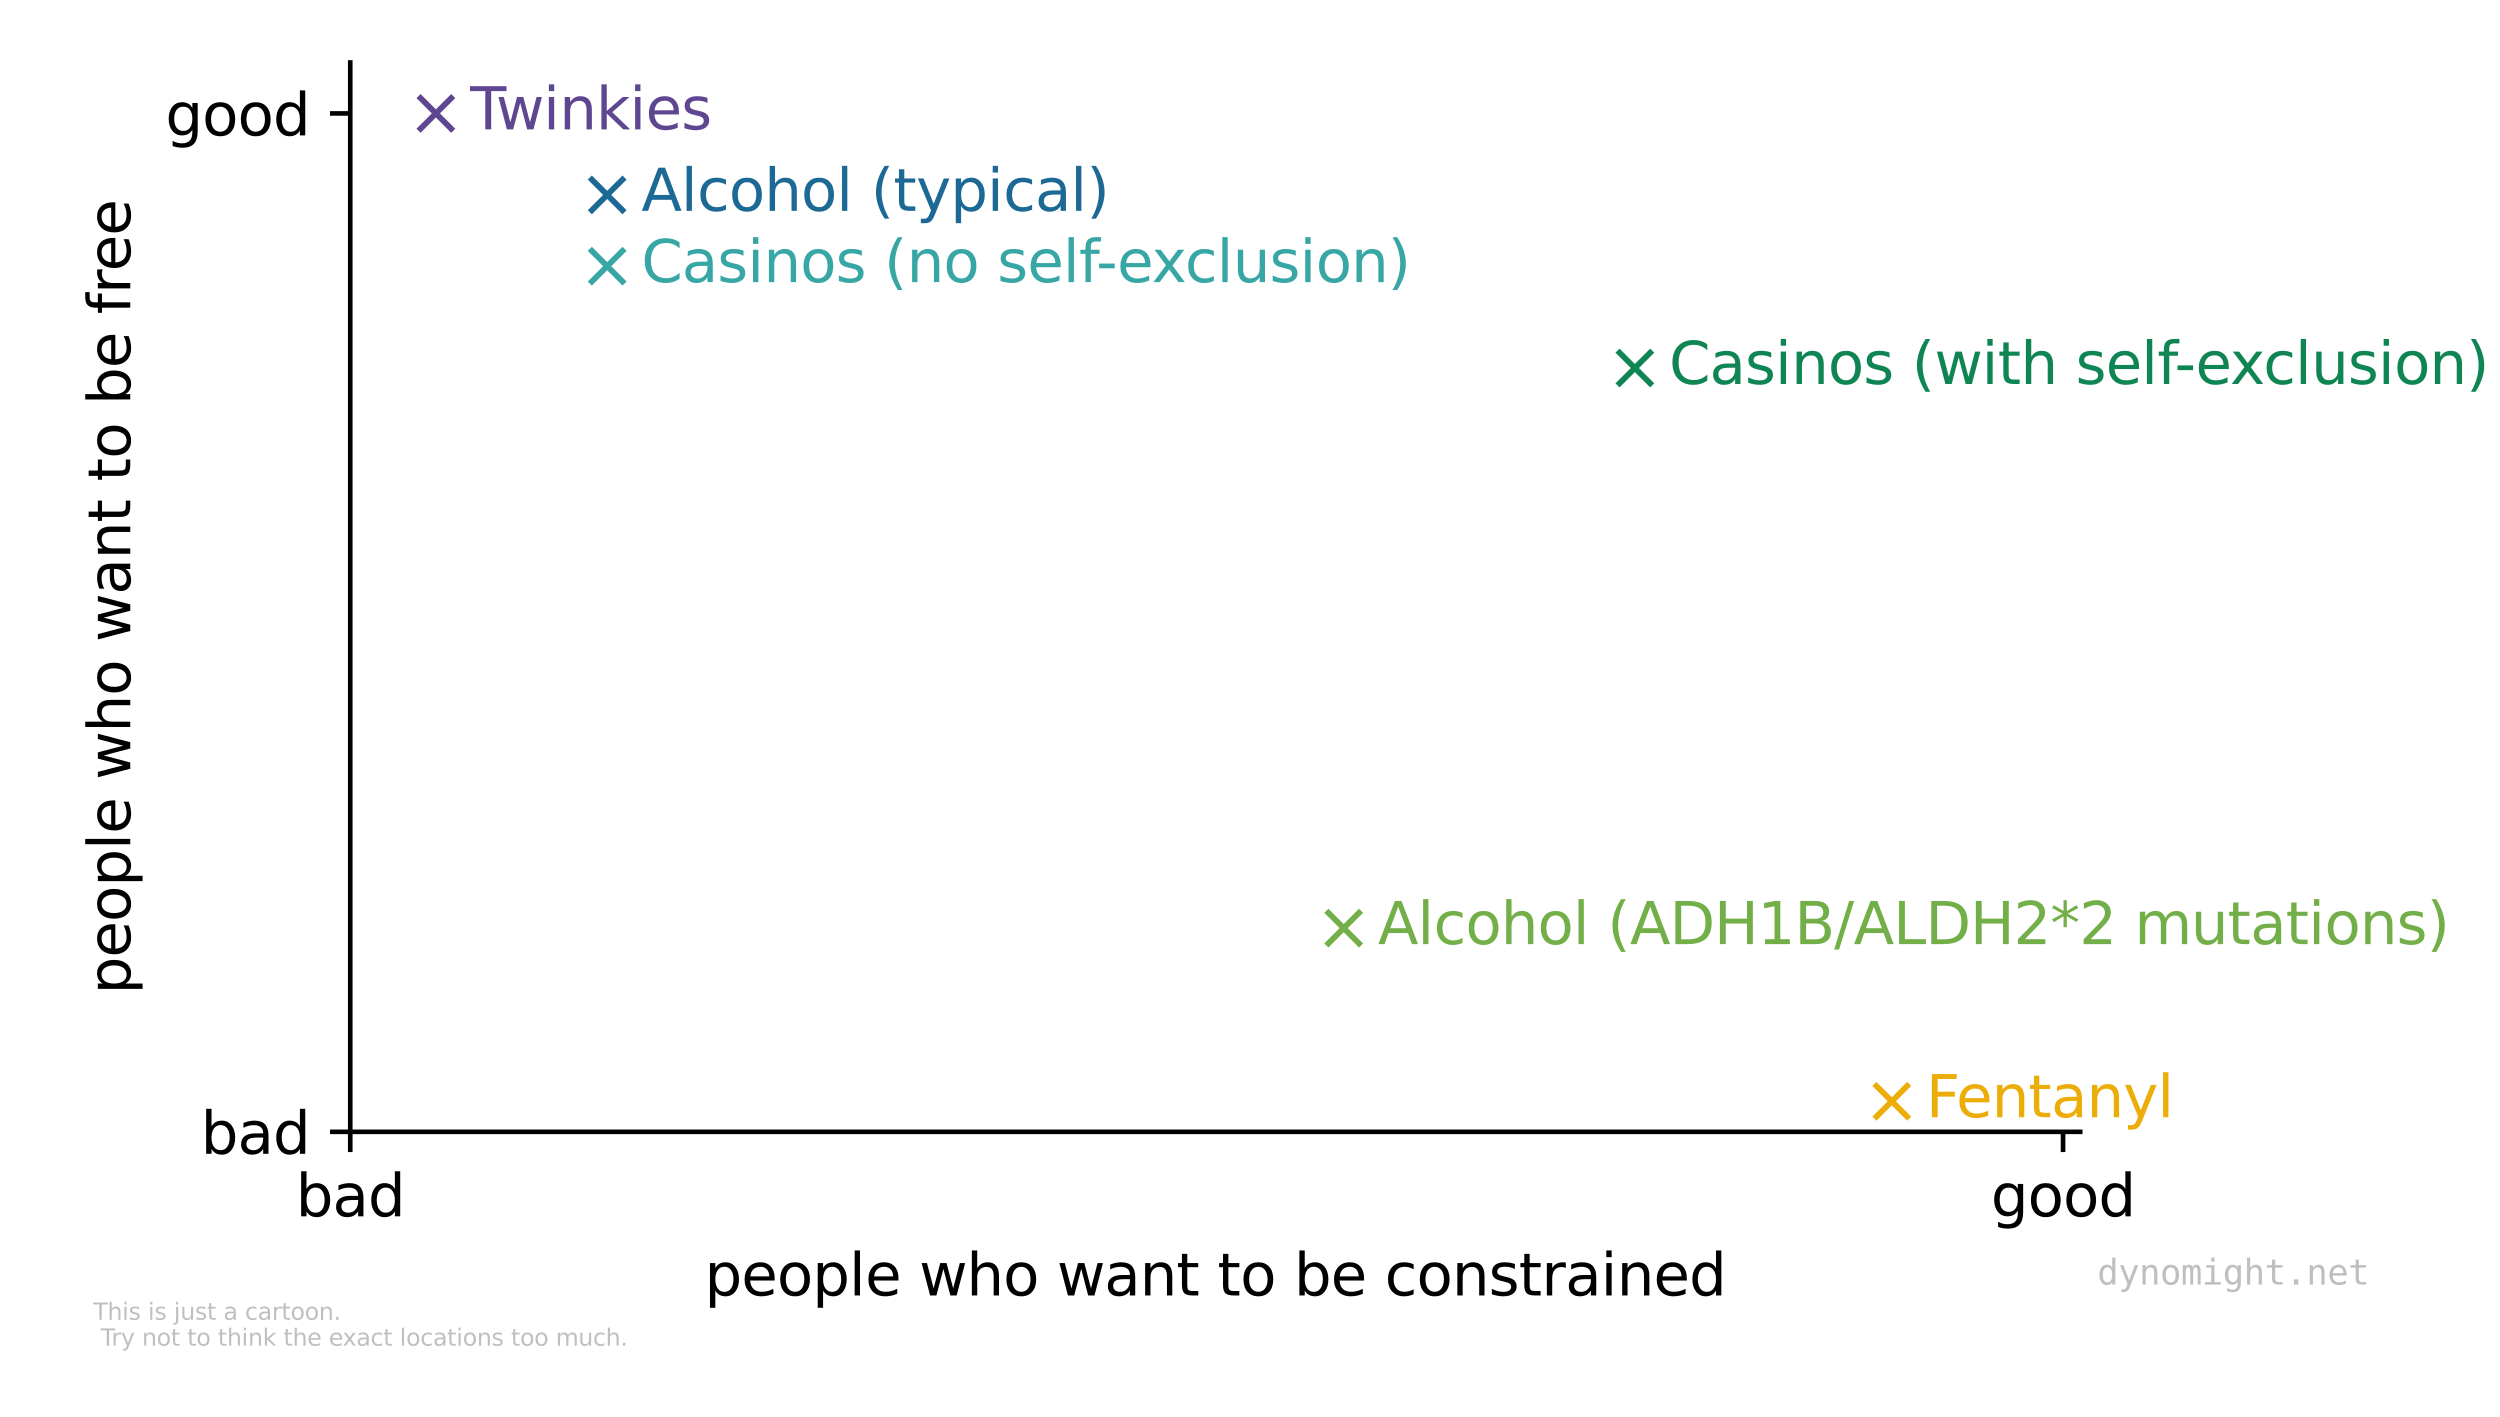 <?xml version="1.0" encoding="utf-8" standalone="no"?>
<!DOCTYPE svg PUBLIC "-//W3C//DTD SVG 1.1//EN"
  "http://www.w3.org/Graphics/SVG/1.1/DTD/svg11.dtd">
<svg height="244.8pt" version="1.1" viewBox="0 0 432 244.8" width="432pt" xmlns="http://www.w3.org/2000/svg" xmlns:xlink="http://www.w3.org/1999/xlink">
 <defs>
  <style type="text/css">*{stroke-linecap:butt;stroke-linejoin:round;}</style>
 </defs>
 <g id="figure_1">
  <g id="patch_1">
   <path d="M 0 244.8 
L 432 244.8 
L 432 0 
L 0 0 
z
" style="fill:#ffffff;"/>
  </g>
  <g id="axes_1">
   <g id="patch_2">
    <path d="M 60.523 195.581 
L 359.456 195.581 
L 359.456 10.8 
L 60.523 10.8 
z
" style="fill:#ffffff;"/>
   </g>
   <g id="matplotlib.axis_1">
    <g id="xtick_1">
     <g id="line2d_1">
      <defs>
       <path d="M 0 0 
L 0 3.5 
" id="m43ccd2bee1" style="stroke:#000000;stroke-width:0.8;"/>
      </defs>
      <g>
       <use style="stroke:#000000;stroke-width:0.8;" x="60.523" xlink:href="#m43ccd2bee1" y="195.581"/>
      </g>
     </g>
     <g id="text_1">
      <!-- bad -->
      <g transform="translate(51.11 210.179)scale(0.1 -0.1)">
       <defs>
        <path d="M 3116 1747 
Q 3116 2381 2855 2742 
Q 2594 3103 2138 3103 
Q 1681 3103 1420 2742 
Q 1159 2381 1159 1747 
Q 1159 1113 1420 752 
Q 1681 391 2138 391 
Q 2594 391 2855 752 
Q 3116 1113 3116 1747 
z
M 1159 2969 
Q 1341 3281 1617 3432 
Q 1894 3584 2278 3584 
Q 2916 3584 3314 3078 
Q 3713 2572 3713 1747 
Q 3713 922 3314 415 
Q 2916 -91 2278 -91 
Q 1894 -91 1617 61 
Q 1341 213 1159 525 
L 1159 0 
L 581 0 
L 581 4863 
L 1159 4863 
L 1159 2969 
z
" id="DejaVuSans-62" transform="scale(0.016)"/>
        <path d="M 2194 1759 
Q 1497 1759 1228 1600 
Q 959 1441 959 1056 
Q 959 750 1161 570 
Q 1363 391 1709 391 
Q 2188 391 2477 730 
Q 2766 1069 2766 1631 
L 2766 1759 
L 2194 1759 
z
M 3341 1997 
L 3341 0 
L 2766 0 
L 2766 531 
Q 2569 213 2275 61 
Q 1981 -91 1556 -91 
Q 1019 -91 701 211 
Q 384 513 384 1019 
Q 384 1609 779 1909 
Q 1175 2209 1959 2209 
L 2766 2209 
L 2766 2266 
Q 2766 2663 2505 2880 
Q 2244 3097 1772 3097 
Q 1472 3097 1187 3025 
Q 903 2953 641 2809 
L 641 3341 
Q 956 3463 1253 3523 
Q 1550 3584 1831 3584 
Q 2591 3584 2966 3190 
Q 3341 2797 3341 1997 
z
" id="DejaVuSans-61" transform="scale(0.016)"/>
        <path d="M 2906 2969 
L 2906 4863 
L 3481 4863 
L 3481 0 
L 2906 0 
L 2906 525 
Q 2725 213 2448 61 
Q 2172 -91 1784 -91 
Q 1150 -91 751 415 
Q 353 922 353 1747 
Q 353 2572 751 3078 
Q 1150 3584 1784 3584 
Q 2172 3584 2448 3432 
Q 2725 3281 2906 2969 
z
M 947 1747 
Q 947 1113 1208 752 
Q 1469 391 1925 391 
Q 2381 391 2643 752 
Q 2906 1113 2906 1747 
Q 2906 2381 2643 2742 
Q 2381 3103 1925 3103 
Q 1469 3103 1208 2742 
Q 947 2381 947 1747 
z
" id="DejaVuSans-64" transform="scale(0.016)"/>
       </defs>
       <use xlink:href="#DejaVuSans-62"/>
       <use x="63.477" xlink:href="#DejaVuSans-61"/>
       <use x="124.756" xlink:href="#DejaVuSans-64"/>
      </g>
     </g>
    </g>
    <g id="xtick_2">
     <g id="line2d_2">
      <g>
       <use style="stroke:#000000;stroke-width:0.8;" x="356.497" xlink:href="#m43ccd2bee1" y="195.581"/>
      </g>
     </g>
     <g id="text_2">
      <!-- good -->
      <g transform="translate(344.03 210.179)scale(0.1 -0.1)">
       <defs>
        <path d="M 2906 1791 
Q 2906 2416 2648 2759 
Q 2391 3103 1925 3103 
Q 1463 3103 1205 2759 
Q 947 2416 947 1791 
Q 947 1169 1205 825 
Q 1463 481 1925 481 
Q 2391 481 2648 825 
Q 2906 1169 2906 1791 
z
M 3481 434 
Q 3481 -459 3084 -895 
Q 2688 -1331 1869 -1331 
Q 1566 -1331 1297 -1286 
Q 1028 -1241 775 -1147 
L 775 -588 
Q 1028 -725 1275 -790 
Q 1522 -856 1778 -856 
Q 2344 -856 2625 -561 
Q 2906 -266 2906 331 
L 2906 616 
Q 2728 306 2450 153 
Q 2172 0 1784 0 
Q 1141 0 747 490 
Q 353 981 353 1791 
Q 353 2603 747 3093 
Q 1141 3584 1784 3584 
Q 2172 3584 2450 3431 
Q 2728 3278 2906 2969 
L 2906 3500 
L 3481 3500 
L 3481 434 
z
" id="DejaVuSans-67" transform="scale(0.016)"/>
        <path d="M 1959 3097 
Q 1497 3097 1228 2736 
Q 959 2375 959 1747 
Q 959 1119 1226 758 
Q 1494 397 1959 397 
Q 2419 397 2687 759 
Q 2956 1122 2956 1747 
Q 2956 2369 2687 2733 
Q 2419 3097 1959 3097 
z
M 1959 3584 
Q 2709 3584 3137 3096 
Q 3566 2609 3566 1747 
Q 3566 888 3137 398 
Q 2709 -91 1959 -91 
Q 1206 -91 779 398 
Q 353 888 353 1747 
Q 353 2609 779 3096 
Q 1206 3584 1959 3584 
z
" id="DejaVuSans-6f" transform="scale(0.016)"/>
       </defs>
       <use xlink:href="#DejaVuSans-67"/>
       <use x="63.477" xlink:href="#DejaVuSans-6f"/>
       <use x="124.658" xlink:href="#DejaVuSans-6f"/>
       <use x="185.84" xlink:href="#DejaVuSans-64"/>
      </g>
     </g>
    </g>
    <g id="text_3">
     <!-- people who want to be constrained -->
     <g transform="translate(121.754 223.857)scale(0.1 -0.1)">
      <defs>
       <path d="M 1159 525 
L 1159 -1331 
L 581 -1331 
L 581 3500 
L 1159 3500 
L 1159 2969 
Q 1341 3281 1617 3432 
Q 1894 3584 2278 3584 
Q 2916 3584 3314 3078 
Q 3713 2572 3713 1747 
Q 3713 922 3314 415 
Q 2916 -91 2278 -91 
Q 1894 -91 1617 61 
Q 1341 213 1159 525 
z
M 3116 1747 
Q 3116 2381 2855 2742 
Q 2594 3103 2138 3103 
Q 1681 3103 1420 2742 
Q 1159 2381 1159 1747 
Q 1159 1113 1420 752 
Q 1681 391 2138 391 
Q 2594 391 2855 752 
Q 3116 1113 3116 1747 
z
" id="DejaVuSans-70" transform="scale(0.016)"/>
       <path d="M 3597 1894 
L 3597 1613 
L 953 1613 
Q 991 1019 1311 708 
Q 1631 397 2203 397 
Q 2534 397 2845 478 
Q 3156 559 3463 722 
L 3463 178 
Q 3153 47 2828 -22 
Q 2503 -91 2169 -91 
Q 1331 -91 842 396 
Q 353 884 353 1716 
Q 353 2575 817 3079 
Q 1281 3584 2069 3584 
Q 2775 3584 3186 3129 
Q 3597 2675 3597 1894 
z
M 3022 2063 
Q 3016 2534 2758 2815 
Q 2500 3097 2075 3097 
Q 1594 3097 1305 2825 
Q 1016 2553 972 2059 
L 3022 2063 
z
" id="DejaVuSans-65" transform="scale(0.016)"/>
       <path d="M 603 4863 
L 1178 4863 
L 1178 0 
L 603 0 
L 603 4863 
z
" id="DejaVuSans-6c" transform="scale(0.016)"/>
       <path id="DejaVuSans-20" transform="scale(0.016)"/>
       <path d="M 269 3500 
L 844 3500 
L 1563 769 
L 2278 3500 
L 2956 3500 
L 3675 769 
L 4391 3500 
L 4966 3500 
L 4050 0 
L 3372 0 
L 2619 2869 
L 1863 0 
L 1184 0 
L 269 3500 
z
" id="DejaVuSans-77" transform="scale(0.016)"/>
       <path d="M 3513 2113 
L 3513 0 
L 2938 0 
L 2938 2094 
Q 2938 2591 2744 2837 
Q 2550 3084 2163 3084 
Q 1697 3084 1428 2787 
Q 1159 2491 1159 1978 
L 1159 0 
L 581 0 
L 581 4863 
L 1159 4863 
L 1159 2956 
Q 1366 3272 1645 3428 
Q 1925 3584 2291 3584 
Q 2894 3584 3203 3211 
Q 3513 2838 3513 2113 
z
" id="DejaVuSans-68" transform="scale(0.016)"/>
       <path d="M 3513 2113 
L 3513 0 
L 2938 0 
L 2938 2094 
Q 2938 2591 2744 2837 
Q 2550 3084 2163 3084 
Q 1697 3084 1428 2787 
Q 1159 2491 1159 1978 
L 1159 0 
L 581 0 
L 581 3500 
L 1159 3500 
L 1159 2956 
Q 1366 3272 1645 3428 
Q 1925 3584 2291 3584 
Q 2894 3584 3203 3211 
Q 3513 2838 3513 2113 
z
" id="DejaVuSans-6e" transform="scale(0.016)"/>
       <path d="M 1172 4494 
L 1172 3500 
L 2356 3500 
L 2356 3053 
L 1172 3053 
L 1172 1153 
Q 1172 725 1289 603 
Q 1406 481 1766 481 
L 2356 481 
L 2356 0 
L 1766 0 
Q 1100 0 847 248 
Q 594 497 594 1153 
L 594 3053 
L 172 3053 
L 172 3500 
L 594 3500 
L 594 4494 
L 1172 4494 
z
" id="DejaVuSans-74" transform="scale(0.016)"/>
       <path d="M 3122 3366 
L 3122 2828 
Q 2878 2963 2633 3030 
Q 2388 3097 2138 3097 
Q 1578 3097 1268 2742 
Q 959 2388 959 1747 
Q 959 1106 1268 751 
Q 1578 397 2138 397 
Q 2388 397 2633 464 
Q 2878 531 3122 666 
L 3122 134 
Q 2881 22 2623 -34 
Q 2366 -91 2075 -91 
Q 1284 -91 818 406 
Q 353 903 353 1747 
Q 353 2603 823 3093 
Q 1294 3584 2113 3584 
Q 2378 3584 2631 3529 
Q 2884 3475 3122 3366 
z
" id="DejaVuSans-63" transform="scale(0.016)"/>
       <path d="M 2834 3397 
L 2834 2853 
Q 2591 2978 2328 3040 
Q 2066 3103 1784 3103 
Q 1356 3103 1142 2972 
Q 928 2841 928 2578 
Q 928 2378 1081 2264 
Q 1234 2150 1697 2047 
L 1894 2003 
Q 2506 1872 2764 1633 
Q 3022 1394 3022 966 
Q 3022 478 2636 193 
Q 2250 -91 1575 -91 
Q 1294 -91 989 -36 
Q 684 19 347 128 
L 347 722 
Q 666 556 975 473 
Q 1284 391 1588 391 
Q 1994 391 2212 530 
Q 2431 669 2431 922 
Q 2431 1156 2273 1281 
Q 2116 1406 1581 1522 
L 1381 1569 
Q 847 1681 609 1914 
Q 372 2147 372 2553 
Q 372 3047 722 3315 
Q 1072 3584 1716 3584 
Q 2034 3584 2315 3537 
Q 2597 3491 2834 3397 
z
" id="DejaVuSans-73" transform="scale(0.016)"/>
       <path d="M 2631 2963 
Q 2534 3019 2420 3045 
Q 2306 3072 2169 3072 
Q 1681 3072 1420 2755 
Q 1159 2438 1159 1844 
L 1159 0 
L 581 0 
L 581 3500 
L 1159 3500 
L 1159 2956 
Q 1341 3275 1631 3429 
Q 1922 3584 2338 3584 
Q 2397 3584 2469 3576 
Q 2541 3569 2628 3553 
L 2631 2963 
z
" id="DejaVuSans-72" transform="scale(0.016)"/>
       <path d="M 603 3500 
L 1178 3500 
L 1178 0 
L 603 0 
L 603 3500 
z
M 603 4863 
L 1178 4863 
L 1178 4134 
L 603 4134 
L 603 4863 
z
" id="DejaVuSans-69" transform="scale(0.016)"/>
      </defs>
      <use xlink:href="#DejaVuSans-70"/>
      <use x="63.477" xlink:href="#DejaVuSans-65"/>
      <use x="125" xlink:href="#DejaVuSans-6f"/>
      <use x="186.182" xlink:href="#DejaVuSans-70"/>
      <use x="249.658" xlink:href="#DejaVuSans-6c"/>
      <use x="277.441" xlink:href="#DejaVuSans-65"/>
      <use x="338.965" xlink:href="#DejaVuSans-20"/>
      <use x="370.752" xlink:href="#DejaVuSans-77"/>
      <use x="452.539" xlink:href="#DejaVuSans-68"/>
      <use x="515.918" xlink:href="#DejaVuSans-6f"/>
      <use x="577.1" xlink:href="#DejaVuSans-20"/>
      <use x="608.887" xlink:href="#DejaVuSans-77"/>
      <use x="690.674" xlink:href="#DejaVuSans-61"/>
      <use x="751.953" xlink:href="#DejaVuSans-6e"/>
      <use x="815.332" xlink:href="#DejaVuSans-74"/>
      <use x="854.541" xlink:href="#DejaVuSans-20"/>
      <use x="886.328" xlink:href="#DejaVuSans-74"/>
      <use x="925.537" xlink:href="#DejaVuSans-6f"/>
      <use x="986.719" xlink:href="#DejaVuSans-20"/>
      <use x="1018.506" xlink:href="#DejaVuSans-62"/>
      <use x="1081.982" xlink:href="#DejaVuSans-65"/>
      <use x="1143.506" xlink:href="#DejaVuSans-20"/>
      <use x="1175.293" xlink:href="#DejaVuSans-63"/>
      <use x="1230.273" xlink:href="#DejaVuSans-6f"/>
      <use x="1291.455" xlink:href="#DejaVuSans-6e"/>
      <use x="1354.834" xlink:href="#DejaVuSans-73"/>
      <use x="1406.934" xlink:href="#DejaVuSans-74"/>
      <use x="1446.143" xlink:href="#DejaVuSans-72"/>
      <use x="1487.256" xlink:href="#DejaVuSans-61"/>
      <use x="1548.535" xlink:href="#DejaVuSans-69"/>
      <use x="1576.318" xlink:href="#DejaVuSans-6e"/>
      <use x="1639.697" xlink:href="#DejaVuSans-65"/>
      <use x="1701.221" xlink:href="#DejaVuSans-64"/>
     </g>
    </g>
   </g>
   <g id="matplotlib.axis_2">
    <g id="ytick_1">
     <g id="line2d_3">
      <defs>
       <path d="M 0 0 
L -3.5 0 
" id="mc6a670dbe4" style="stroke:#000000;stroke-width:0.8;"/>
      </defs>
      <g>
       <use style="stroke:#000000;stroke-width:0.8;" x="60.523" xlink:href="#mc6a670dbe4" y="195.581"/>
      </g>
     </g>
     <g id="text_4">
      <!-- bad -->
      <g transform="translate(34.698 199.38)scale(0.1 -0.1)">
       <use xlink:href="#DejaVuSans-62"/>
       <use x="63.477" xlink:href="#DejaVuSans-61"/>
       <use x="124.756" xlink:href="#DejaVuSans-64"/>
      </g>
     </g>
    </g>
    <g id="ytick_2">
     <g id="line2d_4">
      <g>
       <use style="stroke:#000000;stroke-width:0.8;" x="60.523" xlink:href="#mc6a670dbe4" y="19.599"/>
      </g>
     </g>
     <g id="text_5">
      <!-- good -->
      <g transform="translate(28.588 23.398)scale(0.1 -0.1)">
       <use xlink:href="#DejaVuSans-67"/>
       <use x="63.477" xlink:href="#DejaVuSans-6f"/>
       <use x="124.658" xlink:href="#DejaVuSans-6f"/>
       <use x="185.84" xlink:href="#DejaVuSans-64"/>
      </g>
     </g>
    </g>
    <g id="text_6">
     <!-- people who want to be free -->
     <g transform="translate(22.509 171.811)rotate(-90)scale(0.1 -0.1)">
      <defs>
       <path d="M 2375 4863 
L 2375 4384 
L 1825 4384 
Q 1516 4384 1395 4259 
Q 1275 4134 1275 3809 
L 1275 3500 
L 2222 3500 
L 2222 3053 
L 1275 3053 
L 1275 0 
L 697 0 
L 697 3053 
L 147 3053 
L 147 3500 
L 697 3500 
L 697 3744 
Q 697 4328 969 4595 
Q 1241 4863 1831 4863 
L 2375 4863 
z
" id="DejaVuSans-66" transform="scale(0.016)"/>
      </defs>
      <use xlink:href="#DejaVuSans-70"/>
      <use x="63.477" xlink:href="#DejaVuSans-65"/>
      <use x="125" xlink:href="#DejaVuSans-6f"/>
      <use x="186.182" xlink:href="#DejaVuSans-70"/>
      <use x="249.658" xlink:href="#DejaVuSans-6c"/>
      <use x="277.441" xlink:href="#DejaVuSans-65"/>
      <use x="338.965" xlink:href="#DejaVuSans-20"/>
      <use x="370.752" xlink:href="#DejaVuSans-77"/>
      <use x="452.539" xlink:href="#DejaVuSans-68"/>
      <use x="515.918" xlink:href="#DejaVuSans-6f"/>
      <use x="577.1" xlink:href="#DejaVuSans-20"/>
      <use x="608.887" xlink:href="#DejaVuSans-77"/>
      <use x="690.674" xlink:href="#DejaVuSans-61"/>
      <use x="751.953" xlink:href="#DejaVuSans-6e"/>
      <use x="815.332" xlink:href="#DejaVuSans-74"/>
      <use x="854.541" xlink:href="#DejaVuSans-20"/>
      <use x="886.328" xlink:href="#DejaVuSans-74"/>
      <use x="925.537" xlink:href="#DejaVuSans-6f"/>
      <use x="986.719" xlink:href="#DejaVuSans-20"/>
      <use x="1018.506" xlink:href="#DejaVuSans-62"/>
      <use x="1081.982" xlink:href="#DejaVuSans-65"/>
      <use x="1143.506" xlink:href="#DejaVuSans-20"/>
      <use x="1175.293" xlink:href="#DejaVuSans-66"/>
      <use x="1210.498" xlink:href="#DejaVuSans-72"/>
      <use x="1249.361" xlink:href="#DejaVuSans-65"/>
      <use x="1310.885" xlink:href="#DejaVuSans-65"/>
     </g>
    </g>
   </g>
   <g id="line2d_5">
    <defs>
     <path d="M -3 3 
L 3 -3 
M -3 -3 
L 3 3 
" id="m4549c9e702" style="stroke:#5f4690;"/>
    </defs>
    <g clip-path="url(#p1fefc4d24d)">
     <use style="fill:#5f4690;stroke:#5f4690;" x="75.321" xlink:href="#m4549c9e702" y="19.599"/>
    </g>
   </g>
   <g id="line2d_6">
    <defs>
     <path d="M -3 3 
L 3 -3 
M -3 -3 
L 3 3 
" id="m0292fc4670" style="stroke:#1d6996;"/>
    </defs>
    <g clip-path="url(#p1fefc4d24d)">
     <use style="fill:#1d6996;stroke:#1d6996;" x="104.919" xlink:href="#m0292fc4670" y="33.678"/>
    </g>
   </g>
   <g id="line2d_7">
    <defs>
     <path d="M -3 3 
L 3 -3 
M -3 -3 
L 3 3 
" id="m08b4bc4584" style="stroke:#38a6a5;"/>
    </defs>
    <g clip-path="url(#p1fefc4d24d)">
     <use style="fill:#38a6a5;stroke:#38a6a5;" x="104.919" xlink:href="#m08b4bc4584" y="45.996"/>
    </g>
   </g>
   <g id="line2d_8">
    <defs>
     <path d="M -3 3 
L 3 -3 
M -3 -3 
L 3 3 
" id="mda21e1c4a8" style="stroke:#0f8554;"/>
    </defs>
    <g clip-path="url(#p1fefc4d24d)">
     <use style="fill:#0f8554;stroke:#0f8554;" x="282.503" xlink:href="#mda21e1c4a8" y="63.595"/>
    </g>
   </g>
   <g id="line2d_9">
    <defs>
     <path d="M -3 3 
L 3 -3 
M -3 -3 
L 3 3 
" id="m60cdbd373e" style="stroke:#73af48;"/>
    </defs>
    <g clip-path="url(#p1fefc4d24d)">
     <use style="fill:#73af48;stroke:#73af48;" x="232.188" xlink:href="#m60cdbd373e" y="160.384"/>
    </g>
   </g>
   <g id="line2d_10">
    <defs>
     <path d="M -3 3 
L 3 -3 
M -3 -3 
L 3 3 
" id="m133919093f" style="stroke:#edad08;"/>
    </defs>
    <g clip-path="url(#p1fefc4d24d)">
     <use style="fill:#edad08;stroke:#edad08;" x="326.899" xlink:href="#m133919093f" y="190.301"/>
    </g>
   </g>
   <g id="patch_3">
    <path d="M 60.523 195.581 
L 60.523 10.8 
" style="fill:none;stroke:#000000;stroke-linecap:square;stroke-linejoin:miter;stroke-width:0.8;"/>
   </g>
   <g id="patch_4">
    <path d="M 60.523 195.581 
L 359.456 195.581 
" style="fill:none;stroke:#000000;stroke-linecap:square;stroke-linejoin:miter;stroke-width:0.8;"/>
   </g>
   <g id="text_7">
    <!-- Twinkies -->
    <g style="fill:#5f4690;" transform="translate(81.241 22.358)scale(0.1 -0.1)">
     <defs>
      <path d="M -19 4666 
L 3928 4666 
L 3928 4134 
L 2272 4134 
L 2272 0 
L 1638 0 
L 1638 4134 
L -19 4134 
L -19 4666 
z
" id="DejaVuSans-54" transform="scale(0.016)"/>
      <path d="M 581 4863 
L 1159 4863 
L 1159 1991 
L 2875 3500 
L 3609 3500 
L 1753 1863 
L 3688 0 
L 2938 0 
L 1159 1709 
L 1159 0 
L 581 0 
L 581 4863 
z
" id="DejaVuSans-6b" transform="scale(0.016)"/>
     </defs>
     <use xlink:href="#DejaVuSans-54"/>
     <use x="44.584" xlink:href="#DejaVuSans-77"/>
     <use x="126.371" xlink:href="#DejaVuSans-69"/>
     <use x="154.154" xlink:href="#DejaVuSans-6e"/>
     <use x="217.533" xlink:href="#DejaVuSans-6b"/>
     <use x="275.443" xlink:href="#DejaVuSans-69"/>
     <use x="303.227" xlink:href="#DejaVuSans-65"/>
     <use x="364.75" xlink:href="#DejaVuSans-73"/>
    </g>
   </g>
   <g id="text_8">
    <!-- Alcohol (typical) -->
    <g style="fill:#1d6996;" transform="translate(110.838 36.437)scale(0.1 -0.1)">
     <defs>
      <path d="M 2188 4044 
L 1331 1722 
L 3047 1722 
L 2188 4044 
z
M 1831 4666 
L 2547 4666 
L 4325 0 
L 3669 0 
L 3244 1197 
L 1141 1197 
L 716 0 
L 50 0 
L 1831 4666 
z
" id="DejaVuSans-41" transform="scale(0.016)"/>
      <path d="M 1984 4856 
Q 1566 4138 1362 3434 
Q 1159 2731 1159 2009 
Q 1159 1288 1364 580 
Q 1569 -128 1984 -844 
L 1484 -844 
Q 1016 -109 783 600 
Q 550 1309 550 2009 
Q 550 2706 781 3412 
Q 1013 4119 1484 4856 
L 1984 4856 
z
" id="DejaVuSans-28" transform="scale(0.016)"/>
      <path d="M 2059 -325 
Q 1816 -950 1584 -1140 
Q 1353 -1331 966 -1331 
L 506 -1331 
L 506 -850 
L 844 -850 
Q 1081 -850 1212 -737 
Q 1344 -625 1503 -206 
L 1606 56 
L 191 3500 
L 800 3500 
L 1894 763 
L 2988 3500 
L 3597 3500 
L 2059 -325 
z
" id="DejaVuSans-79" transform="scale(0.016)"/>
      <path d="M 513 4856 
L 1013 4856 
Q 1481 4119 1714 3412 
Q 1947 2706 1947 2009 
Q 1947 1309 1714 600 
Q 1481 -109 1013 -844 
L 513 -844 
Q 928 -128 1133 580 
Q 1338 1288 1338 2009 
Q 1338 2731 1133 3434 
Q 928 4138 513 4856 
z
" id="DejaVuSans-29" transform="scale(0.016)"/>
     </defs>
     <use xlink:href="#DejaVuSans-41"/>
     <use x="68.408" xlink:href="#DejaVuSans-6c"/>
     <use x="96.191" xlink:href="#DejaVuSans-63"/>
     <use x="151.172" xlink:href="#DejaVuSans-6f"/>
     <use x="212.354" xlink:href="#DejaVuSans-68"/>
     <use x="275.732" xlink:href="#DejaVuSans-6f"/>
     <use x="336.914" xlink:href="#DejaVuSans-6c"/>
     <use x="364.697" xlink:href="#DejaVuSans-20"/>
     <use x="396.484" xlink:href="#DejaVuSans-28"/>
     <use x="435.498" xlink:href="#DejaVuSans-74"/>
     <use x="474.707" xlink:href="#DejaVuSans-79"/>
     <use x="533.887" xlink:href="#DejaVuSans-70"/>
     <use x="597.363" xlink:href="#DejaVuSans-69"/>
     <use x="625.146" xlink:href="#DejaVuSans-63"/>
     <use x="680.127" xlink:href="#DejaVuSans-61"/>
     <use x="741.406" xlink:href="#DejaVuSans-6c"/>
     <use x="769.189" xlink:href="#DejaVuSans-29"/>
    </g>
   </g>
   <g id="text_9">
    <!-- Casinos (no self-exclusion) -->
    <g style="fill:#38a6a5;" transform="translate(110.838 48.756)scale(0.1 -0.1)">
     <defs>
      <path d="M 4122 4306 
L 4122 3641 
Q 3803 3938 3442 4084 
Q 3081 4231 2675 4231 
Q 1875 4231 1450 3742 
Q 1025 3253 1025 2328 
Q 1025 1406 1450 917 
Q 1875 428 2675 428 
Q 3081 428 3442 575 
Q 3803 722 4122 1019 
L 4122 359 
Q 3791 134 3420 21 
Q 3050 -91 2638 -91 
Q 1578 -91 968 557 
Q 359 1206 359 2328 
Q 359 3453 968 4101 
Q 1578 4750 2638 4750 
Q 3056 4750 3426 4639 
Q 3797 4528 4122 4306 
z
" id="DejaVuSans-43" transform="scale(0.016)"/>
      <path d="M 313 2009 
L 1997 2009 
L 1997 1497 
L 313 1497 
L 313 2009 
z
" id="DejaVuSans-2d" transform="scale(0.016)"/>
      <path d="M 3513 3500 
L 2247 1797 
L 3578 0 
L 2900 0 
L 1881 1375 
L 863 0 
L 184 0 
L 1544 1831 
L 300 3500 
L 978 3500 
L 1906 2253 
L 2834 3500 
L 3513 3500 
z
" id="DejaVuSans-78" transform="scale(0.016)"/>
      <path d="M 544 1381 
L 544 3500 
L 1119 3500 
L 1119 1403 
Q 1119 906 1312 657 
Q 1506 409 1894 409 
Q 2359 409 2629 706 
Q 2900 1003 2900 1516 
L 2900 3500 
L 3475 3500 
L 3475 0 
L 2900 0 
L 2900 538 
Q 2691 219 2414 64 
Q 2138 -91 1772 -91 
Q 1169 -91 856 284 
Q 544 659 544 1381 
z
M 1991 3584 
L 1991 3584 
z
" id="DejaVuSans-75" transform="scale(0.016)"/>
     </defs>
     <use xlink:href="#DejaVuSans-43"/>
     <use x="69.824" xlink:href="#DejaVuSans-61"/>
     <use x="131.104" xlink:href="#DejaVuSans-73"/>
     <use x="183.203" xlink:href="#DejaVuSans-69"/>
     <use x="210.986" xlink:href="#DejaVuSans-6e"/>
     <use x="274.365" xlink:href="#DejaVuSans-6f"/>
     <use x="335.547" xlink:href="#DejaVuSans-73"/>
     <use x="387.646" xlink:href="#DejaVuSans-20"/>
     <use x="419.434" xlink:href="#DejaVuSans-28"/>
     <use x="458.447" xlink:href="#DejaVuSans-6e"/>
     <use x="521.826" xlink:href="#DejaVuSans-6f"/>
     <use x="583.008" xlink:href="#DejaVuSans-20"/>
     <use x="614.795" xlink:href="#DejaVuSans-73"/>
     <use x="666.895" xlink:href="#DejaVuSans-65"/>
     <use x="728.418" xlink:href="#DejaVuSans-6c"/>
     <use x="756.201" xlink:href="#DejaVuSans-66"/>
     <use x="785.906" xlink:href="#DejaVuSans-2d"/>
     <use x="821.99" xlink:href="#DejaVuSans-65"/>
     <use x="881.764" xlink:href="#DejaVuSans-78"/>
     <use x="939.193" xlink:href="#DejaVuSans-63"/>
     <use x="994.174" xlink:href="#DejaVuSans-6c"/>
     <use x="1021.957" xlink:href="#DejaVuSans-75"/>
     <use x="1085.336" xlink:href="#DejaVuSans-73"/>
     <use x="1137.436" xlink:href="#DejaVuSans-69"/>
     <use x="1165.219" xlink:href="#DejaVuSans-6f"/>
     <use x="1226.4" xlink:href="#DejaVuSans-6e"/>
     <use x="1289.779" xlink:href="#DejaVuSans-29"/>
    </g>
   </g>
   <g id="text_10">
    <!-- Casinos (with self-exclusion) -->
    <g style="fill:#0f8554;" transform="translate(288.423 66.354)scale(0.1 -0.1)">
     <use xlink:href="#DejaVuSans-43"/>
     <use x="69.824" xlink:href="#DejaVuSans-61"/>
     <use x="131.104" xlink:href="#DejaVuSans-73"/>
     <use x="183.203" xlink:href="#DejaVuSans-69"/>
     <use x="210.986" xlink:href="#DejaVuSans-6e"/>
     <use x="274.365" xlink:href="#DejaVuSans-6f"/>
     <use x="335.547" xlink:href="#DejaVuSans-73"/>
     <use x="387.646" xlink:href="#DejaVuSans-20"/>
     <use x="419.434" xlink:href="#DejaVuSans-28"/>
     <use x="458.447" xlink:href="#DejaVuSans-77"/>
     <use x="540.234" xlink:href="#DejaVuSans-69"/>
     <use x="568.018" xlink:href="#DejaVuSans-74"/>
     <use x="607.227" xlink:href="#DejaVuSans-68"/>
     <use x="670.605" xlink:href="#DejaVuSans-20"/>
     <use x="702.393" xlink:href="#DejaVuSans-73"/>
     <use x="754.492" xlink:href="#DejaVuSans-65"/>
     <use x="816.016" xlink:href="#DejaVuSans-6c"/>
     <use x="843.799" xlink:href="#DejaVuSans-66"/>
     <use x="873.504" xlink:href="#DejaVuSans-2d"/>
     <use x="909.588" xlink:href="#DejaVuSans-65"/>
     <use x="969.361" xlink:href="#DejaVuSans-78"/>
     <use x="1026.791" xlink:href="#DejaVuSans-63"/>
     <use x="1081.771" xlink:href="#DejaVuSans-6c"/>
     <use x="1109.555" xlink:href="#DejaVuSans-75"/>
     <use x="1172.934" xlink:href="#DejaVuSans-73"/>
     <use x="1225.033" xlink:href="#DejaVuSans-69"/>
     <use x="1252.816" xlink:href="#DejaVuSans-6f"/>
     <use x="1313.998" xlink:href="#DejaVuSans-6e"/>
     <use x="1377.377" xlink:href="#DejaVuSans-29"/>
    </g>
   </g>
   <g id="text_11">
    <!-- Alcohol (ADH1B/ALDH2*2 mutations) -->
    <g style="fill:#73af48;" transform="translate(238.107 163.144)scale(0.1 -0.1)">
     <defs>
      <path d="M 1259 4147 
L 1259 519 
L 2022 519 
Q 2988 519 3436 956 
Q 3884 1394 3884 2338 
Q 3884 3275 3436 3711 
Q 2988 4147 2022 4147 
L 1259 4147 
z
M 628 4666 
L 1925 4666 
Q 3281 4666 3915 4102 
Q 4550 3538 4550 2338 
Q 4550 1131 3912 565 
Q 3275 0 1925 0 
L 628 0 
L 628 4666 
z
" id="DejaVuSans-44" transform="scale(0.016)"/>
      <path d="M 628 4666 
L 1259 4666 
L 1259 2753 
L 3553 2753 
L 3553 4666 
L 4184 4666 
L 4184 0 
L 3553 0 
L 3553 2222 
L 1259 2222 
L 1259 0 
L 628 0 
L 628 4666 
z
" id="DejaVuSans-48" transform="scale(0.016)"/>
      <path d="M 794 531 
L 1825 531 
L 1825 4091 
L 703 3866 
L 703 4441 
L 1819 4666 
L 2450 4666 
L 2450 531 
L 3481 531 
L 3481 0 
L 794 0 
L 794 531 
z
" id="DejaVuSans-31" transform="scale(0.016)"/>
      <path d="M 1259 2228 
L 1259 519 
L 2272 519 
Q 2781 519 3026 730 
Q 3272 941 3272 1375 
Q 3272 1813 3026 2020 
Q 2781 2228 2272 2228 
L 1259 2228 
z
M 1259 4147 
L 1259 2741 
L 2194 2741 
Q 2656 2741 2882 2914 
Q 3109 3088 3109 3444 
Q 3109 3797 2882 3972 
Q 2656 4147 2194 4147 
L 1259 4147 
z
M 628 4666 
L 2241 4666 
Q 2963 4666 3353 4366 
Q 3744 4066 3744 3513 
Q 3744 3084 3544 2831 
Q 3344 2578 2956 2516 
Q 3422 2416 3680 2098 
Q 3938 1781 3938 1306 
Q 3938 681 3513 340 
Q 3088 0 2303 0 
L 628 0 
L 628 4666 
z
" id="DejaVuSans-42" transform="scale(0.016)"/>
      <path d="M 1625 4666 
L 2156 4666 
L 531 -594 
L 0 -594 
L 1625 4666 
z
" id="DejaVuSans-2f" transform="scale(0.016)"/>
      <path d="M 628 4666 
L 1259 4666 
L 1259 531 
L 3531 531 
L 3531 0 
L 628 0 
L 628 4666 
z
" id="DejaVuSans-4c" transform="scale(0.016)"/>
      <path d="M 1228 531 
L 3431 531 
L 3431 0 
L 469 0 
L 469 531 
Q 828 903 1448 1529 
Q 2069 2156 2228 2338 
Q 2531 2678 2651 2914 
Q 2772 3150 2772 3378 
Q 2772 3750 2511 3984 
Q 2250 4219 1831 4219 
Q 1534 4219 1204 4116 
Q 875 4013 500 3803 
L 500 4441 
Q 881 4594 1212 4672 
Q 1544 4750 1819 4750 
Q 2544 4750 2975 4387 
Q 3406 4025 3406 3419 
Q 3406 3131 3298 2873 
Q 3191 2616 2906 2266 
Q 2828 2175 2409 1742 
Q 1991 1309 1228 531 
z
" id="DejaVuSans-32" transform="scale(0.016)"/>
      <path d="M 3009 3897 
L 1888 3291 
L 3009 2681 
L 2828 2375 
L 1778 3009 
L 1778 1831 
L 1422 1831 
L 1422 3009 
L 372 2375 
L 191 2681 
L 1313 3291 
L 191 3897 
L 372 4206 
L 1422 3572 
L 1422 4750 
L 1778 4750 
L 1778 3572 
L 2828 4206 
L 3009 3897 
z
" id="DejaVuSans-2a" transform="scale(0.016)"/>
      <path d="M 3328 2828 
Q 3544 3216 3844 3400 
Q 4144 3584 4550 3584 
Q 5097 3584 5394 3201 
Q 5691 2819 5691 2113 
L 5691 0 
L 5113 0 
L 5113 2094 
Q 5113 2597 4934 2840 
Q 4756 3084 4391 3084 
Q 3944 3084 3684 2787 
Q 3425 2491 3425 1978 
L 3425 0 
L 2847 0 
L 2847 2094 
Q 2847 2600 2669 2842 
Q 2491 3084 2119 3084 
Q 1678 3084 1418 2786 
Q 1159 2488 1159 1978 
L 1159 0 
L 581 0 
L 581 3500 
L 1159 3500 
L 1159 2956 
Q 1356 3278 1631 3431 
Q 1906 3584 2284 3584 
Q 2666 3584 2933 3390 
Q 3200 3197 3328 2828 
z
" id="DejaVuSans-6d" transform="scale(0.016)"/>
     </defs>
     <use xlink:href="#DejaVuSans-41"/>
     <use x="68.408" xlink:href="#DejaVuSans-6c"/>
     <use x="96.191" xlink:href="#DejaVuSans-63"/>
     <use x="151.172" xlink:href="#DejaVuSans-6f"/>
     <use x="212.354" xlink:href="#DejaVuSans-68"/>
     <use x="275.732" xlink:href="#DejaVuSans-6f"/>
     <use x="336.914" xlink:href="#DejaVuSans-6c"/>
     <use x="364.697" xlink:href="#DejaVuSans-20"/>
     <use x="396.484" xlink:href="#DejaVuSans-28"/>
     <use x="435.498" xlink:href="#DejaVuSans-41"/>
     <use x="503.906" xlink:href="#DejaVuSans-44"/>
     <use x="580.908" xlink:href="#DejaVuSans-48"/>
     <use x="656.104" xlink:href="#DejaVuSans-31"/>
     <use x="719.727" xlink:href="#DejaVuSans-42"/>
     <use x="788.33" xlink:href="#DejaVuSans-2f"/>
     <use x="822.021" xlink:href="#DejaVuSans-41"/>
     <use x="890.43" xlink:href="#DejaVuSans-4c"/>
     <use x="946.143" xlink:href="#DejaVuSans-44"/>
     <use x="1023.145" xlink:href="#DejaVuSans-48"/>
     <use x="1098.34" xlink:href="#DejaVuSans-32"/>
     <use x="1161.963" xlink:href="#DejaVuSans-2a"/>
     <use x="1211.963" xlink:href="#DejaVuSans-32"/>
     <use x="1275.586" xlink:href="#DejaVuSans-20"/>
     <use x="1307.373" xlink:href="#DejaVuSans-6d"/>
     <use x="1404.785" xlink:href="#DejaVuSans-75"/>
     <use x="1468.164" xlink:href="#DejaVuSans-74"/>
     <use x="1507.373" xlink:href="#DejaVuSans-61"/>
     <use x="1568.652" xlink:href="#DejaVuSans-74"/>
     <use x="1607.861" xlink:href="#DejaVuSans-69"/>
     <use x="1635.645" xlink:href="#DejaVuSans-6f"/>
     <use x="1696.826" xlink:href="#DejaVuSans-6e"/>
     <use x="1760.205" xlink:href="#DejaVuSans-73"/>
     <use x="1812.305" xlink:href="#DejaVuSans-29"/>
    </g>
   </g>
   <g id="text_12">
    <!-- Fentanyl -->
    <g style="fill:#edad08;" transform="translate(332.819 193.061)scale(0.1 -0.1)">
     <defs>
      <path d="M 628 4666 
L 3309 4666 
L 3309 4134 
L 1259 4134 
L 1259 2759 
L 3109 2759 
L 3109 2228 
L 1259 2228 
L 1259 0 
L 628 0 
L 628 4666 
z
" id="DejaVuSans-46" transform="scale(0.016)"/>
     </defs>
     <use xlink:href="#DejaVuSans-46"/>
     <use x="52.02" xlink:href="#DejaVuSans-65"/>
     <use x="113.543" xlink:href="#DejaVuSans-6e"/>
     <use x="176.922" xlink:href="#DejaVuSans-74"/>
     <use x="216.131" xlink:href="#DejaVuSans-61"/>
     <use x="277.41" xlink:href="#DejaVuSans-6e"/>
     <use x="340.789" xlink:href="#DejaVuSans-79"/>
     <use x="399.969" xlink:href="#DejaVuSans-6c"/>
    </g>
   </g>
   <g id="text_13">
    <!-- dynomight.net -->
    <g style="fill:#808080;opacity:0.5;" transform="translate(362.416 221.978)scale(0.06 -0.06)">
     <defs>
      <path d="M 2681 3053 
L 2681 4863 
L 3256 4863 
L 3256 0 
L 2681 0 
L 2681 441 
Q 2538 181 2298 45 
Q 2059 -91 1747 -91 
Q 1113 -91 748 401 
Q 384 894 384 1759 
Q 384 2613 750 3098 
Q 1116 3584 1747 3584 
Q 2063 3584 2303 3448 
Q 2544 3313 2681 3053 
z
M 991 1747 
Q 991 1078 1203 737 
Q 1416 397 1831 397 
Q 2247 397 2464 740 
Q 2681 1084 2681 1747 
Q 2681 2413 2464 2755 
Q 2247 3097 1831 3097 
Q 1416 3097 1203 2756 
Q 991 2416 991 1747 
z
" id="DejaVuSansMono-64" transform="scale(0.016)"/>
      <path d="M 2681 1125 
Q 2538 759 2316 163 
Q 2006 -663 1900 -844 
Q 1756 -1088 1540 -1209 
Q 1325 -1331 1038 -1331 
L 575 -1331 
L 575 -850 
L 916 -850 
Q 1169 -850 1312 -703 
Q 1456 -556 1678 56 
L 325 3500 
L 934 3500 
L 1972 763 
L 2994 3500 
L 3603 3500 
L 2681 1125 
z
" id="DejaVuSansMono-79" transform="scale(0.016)"/>
      <path d="M 3284 2169 
L 3284 0 
L 2706 0 
L 2706 2169 
Q 2706 2641 2540 2862 
Q 2375 3084 2022 3084 
Q 1619 3084 1401 2798 
Q 1184 2513 1184 1978 
L 1184 0 
L 609 0 
L 609 3500 
L 1184 3500 
L 1184 2975 
Q 1338 3275 1600 3429 
Q 1863 3584 2222 3584 
Q 2756 3584 3020 3232 
Q 3284 2881 3284 2169 
z
" id="DejaVuSansMono-6e" transform="scale(0.016)"/>
      <path d="M 1925 3097 
Q 1488 3097 1263 2756 
Q 1038 2416 1038 1747 
Q 1038 1081 1263 739 
Q 1488 397 1925 397 
Q 2366 397 2591 739 
Q 2816 1081 2816 1747 
Q 2816 2416 2591 2756 
Q 2366 3097 1925 3097 
z
M 1925 3584 
Q 2653 3584 3039 3112 
Q 3425 2641 3425 1747 
Q 3425 850 3040 379 
Q 2656 -91 1925 -91 
Q 1197 -91 812 379 
Q 428 850 428 1747 
Q 428 2641 812 3112 
Q 1197 3584 1925 3584 
z
" id="DejaVuSansMono-6f" transform="scale(0.016)"/>
      <path d="M 2113 3144 
Q 2219 3369 2383 3476 
Q 2547 3584 2778 3584 
Q 3200 3584 3373 3257 
Q 3547 2931 3547 2028 
L 3547 0 
L 3022 0 
L 3022 2003 
Q 3022 2744 2939 2923 
Q 2856 3103 2638 3103 
Q 2388 3103 2295 2911 
Q 2203 2719 2203 2003 
L 2203 0 
L 1678 0 
L 1678 2003 
Q 1678 2753 1589 2928 
Q 1500 3103 1269 3103 
Q 1041 3103 952 2911 
Q 863 2719 863 2003 
L 863 0 
L 341 0 
L 341 3500 
L 863 3500 
L 863 3200 
Q 966 3388 1120 3486 
Q 1275 3584 1472 3584 
Q 1709 3584 1867 3475 
Q 2025 3366 2113 3144 
z
" id="DejaVuSansMono-6d" transform="scale(0.016)"/>
      <path d="M 800 3500 
L 2272 3500 
L 2272 447 
L 3413 447 
L 3413 0 
L 556 0 
L 556 447 
L 1697 447 
L 1697 3053 
L 800 3053 
L 800 3500 
z
M 1697 4863 
L 2272 4863 
L 2272 4134 
L 1697 4134 
L 1697 4863 
z
" id="DejaVuSansMono-69" transform="scale(0.016)"/>
      <path d="M 2681 1778 
Q 2681 2425 2470 2761 
Q 2259 3097 1856 3097 
Q 1434 3097 1212 2761 
Q 991 2425 991 1778 
Q 991 1131 1214 792 
Q 1438 453 1863 453 
Q 2259 453 2470 793 
Q 2681 1134 2681 1778 
z
M 3256 225 
Q 3256 -563 2884 -969 
Q 2513 -1375 1791 -1375 
Q 1553 -1375 1293 -1331 
Q 1034 -1288 775 -1203 
L 775 -634 
Q 1081 -778 1331 -847 
Q 1581 -916 1791 -916 
Q 2256 -916 2468 -662 
Q 2681 -409 2681 141 
L 2681 166 
L 2681 556 
Q 2544 263 2306 119 
Q 2069 -25 1728 -25 
Q 1116 -25 750 465 
Q 384 956 384 1778 
Q 384 2603 750 3093 
Q 1116 3584 1728 3584 
Q 2066 3584 2300 3450 
Q 2534 3316 2681 3034 
L 2681 3488 
L 3256 3488 
L 3256 225 
z
" id="DejaVuSansMono-67" transform="scale(0.016)"/>
      <path d="M 3284 2169 
L 3284 0 
L 2706 0 
L 2706 2169 
Q 2706 2641 2540 2862 
Q 2375 3084 2022 3084 
Q 1619 3084 1401 2798 
Q 1184 2513 1184 1978 
L 1184 0 
L 609 0 
L 609 4863 
L 1184 4863 
L 1184 2975 
Q 1338 3275 1600 3429 
Q 1863 3584 2222 3584 
Q 2756 3584 3020 3232 
Q 3284 2881 3284 2169 
z
" id="DejaVuSansMono-68" transform="scale(0.016)"/>
      <path d="M 1919 4494 
L 1919 3500 
L 3225 3500 
L 3225 3053 
L 1919 3053 
L 1919 1153 
Q 1919 766 2066 612 
Q 2213 459 2578 459 
L 3225 459 
L 3225 0 
L 2522 0 
Q 1875 0 1609 259 
Q 1344 519 1344 1153 
L 1344 3053 
L 409 3053 
L 409 3500 
L 1344 3500 
L 1344 4494 
L 1919 4494 
z
" id="DejaVuSansMono-74" transform="scale(0.016)"/>
      <path d="M 1528 953 
L 2316 953 
L 2316 0 
L 1528 0 
L 1528 953 
z
" id="DejaVuSansMono-2e" transform="scale(0.016)"/>
      <path d="M 3475 1894 
L 3475 1613 
L 984 1613 
L 984 1594 
Q 984 1022 1282 709 
Q 1581 397 2125 397 
Q 2400 397 2700 484 
Q 3000 572 3341 750 
L 3341 178 
Q 3013 44 2708 -23 
Q 2403 -91 2119 -91 
Q 1303 -91 843 398 
Q 384 888 384 1747 
Q 384 2584 834 3084 
Q 1284 3584 2034 3584 
Q 2703 3584 3089 3131 
Q 3475 2678 3475 1894 
z
M 2900 2063 
Q 2888 2569 2661 2833 
Q 2434 3097 2009 3097 
Q 1594 3097 1325 2822 
Q 1056 2547 1006 2059 
L 2900 2063 
z
" id="DejaVuSansMono-65" transform="scale(0.016)"/>
     </defs>
     <use xlink:href="#DejaVuSansMono-64"/>
     <use x="60.205" xlink:href="#DejaVuSansMono-79"/>
     <use x="120.41" xlink:href="#DejaVuSansMono-6e"/>
     <use x="180.615" xlink:href="#DejaVuSansMono-6f"/>
     <use x="240.82" xlink:href="#DejaVuSansMono-6d"/>
     <use x="301.025" xlink:href="#DejaVuSansMono-69"/>
     <use x="361.23" xlink:href="#DejaVuSansMono-67"/>
     <use x="421.436" xlink:href="#DejaVuSansMono-68"/>
     <use x="481.641" xlink:href="#DejaVuSansMono-74"/>
     <use x="541.846" xlink:href="#DejaVuSansMono-2e"/>
     <use x="602.051" xlink:href="#DejaVuSansMono-6e"/>
     <use x="662.256" xlink:href="#DejaVuSansMono-65"/>
     <use x="722.461" xlink:href="#DejaVuSansMono-74"/>
    </g>
   </g>
   <g id="text_14">
    <!-- This is just a cartoon.  -->
    <g style="fill:#808080;opacity:0.5;" transform="translate(16.127 228.058)scale(0.04 -0.04)">
     <defs>
      <path d="M 603 3500 
L 1178 3500 
L 1178 -63 
Q 1178 -731 923 -1031 
Q 669 -1331 103 -1331 
L -116 -1331 
L -116 -844 
L 38 -844 
Q 366 -844 484 -692 
Q 603 -541 603 -63 
L 603 3500 
z
M 603 4863 
L 1178 4863 
L 1178 4134 
L 603 4134 
L 603 4863 
z
" id="DejaVuSans-6a" transform="scale(0.016)"/>
      <path d="M 684 794 
L 1344 794 
L 1344 0 
L 684 0 
L 684 794 
z
" id="DejaVuSans-2e" transform="scale(0.016)"/>
     </defs>
     <use xlink:href="#DejaVuSans-54"/>
     <use x="61.084" xlink:href="#DejaVuSans-68"/>
     <use x="124.463" xlink:href="#DejaVuSans-69"/>
     <use x="152.246" xlink:href="#DejaVuSans-73"/>
     <use x="204.346" xlink:href="#DejaVuSans-20"/>
     <use x="236.133" xlink:href="#DejaVuSans-69"/>
     <use x="263.916" xlink:href="#DejaVuSans-73"/>
     <use x="316.016" xlink:href="#DejaVuSans-20"/>
     <use x="347.803" xlink:href="#DejaVuSans-6a"/>
     <use x="375.586" xlink:href="#DejaVuSans-75"/>
     <use x="438.965" xlink:href="#DejaVuSans-73"/>
     <use x="491.064" xlink:href="#DejaVuSans-74"/>
     <use x="530.273" xlink:href="#DejaVuSans-20"/>
     <use x="562.061" xlink:href="#DejaVuSans-61"/>
     <use x="623.34" xlink:href="#DejaVuSans-20"/>
     <use x="655.127" xlink:href="#DejaVuSans-63"/>
     <use x="710.107" xlink:href="#DejaVuSans-61"/>
     <use x="771.387" xlink:href="#DejaVuSans-72"/>
     <use x="812.5" xlink:href="#DejaVuSans-74"/>
     <use x="851.709" xlink:href="#DejaVuSans-6f"/>
     <use x="912.891" xlink:href="#DejaVuSans-6f"/>
     <use x="974.072" xlink:href="#DejaVuSans-6e"/>
     <use x="1037.451" xlink:href="#DejaVuSans-2e"/>
     <use x="1069.238" xlink:href="#DejaVuSans-20"/>
    </g>
    <!--  Try not to think the exact locations too much. -->
    <g style="fill:#808080;opacity:0.5;" transform="translate(16.127 232.537)scale(0.04 -0.04)">
     <use xlink:href="#DejaVuSans-20"/>
     <use x="31.787" xlink:href="#DejaVuSans-54"/>
     <use x="78.121" xlink:href="#DejaVuSans-72"/>
     <use x="119.234" xlink:href="#DejaVuSans-79"/>
     <use x="178.414" xlink:href="#DejaVuSans-20"/>
     <use x="210.201" xlink:href="#DejaVuSans-6e"/>
     <use x="273.58" xlink:href="#DejaVuSans-6f"/>
     <use x="334.762" xlink:href="#DejaVuSans-74"/>
     <use x="373.971" xlink:href="#DejaVuSans-20"/>
     <use x="405.758" xlink:href="#DejaVuSans-74"/>
     <use x="444.967" xlink:href="#DejaVuSans-6f"/>
     <use x="506.148" xlink:href="#DejaVuSans-20"/>
     <use x="537.936" xlink:href="#DejaVuSans-74"/>
     <use x="577.145" xlink:href="#DejaVuSans-68"/>
     <use x="640.523" xlink:href="#DejaVuSans-69"/>
     <use x="668.307" xlink:href="#DejaVuSans-6e"/>
     <use x="731.686" xlink:href="#DejaVuSans-6b"/>
     <use x="789.596" xlink:href="#DejaVuSans-20"/>
     <use x="821.383" xlink:href="#DejaVuSans-74"/>
     <use x="860.592" xlink:href="#DejaVuSans-68"/>
     <use x="923.971" xlink:href="#DejaVuSans-65"/>
     <use x="985.494" xlink:href="#DejaVuSans-20"/>
     <use x="1017.281" xlink:href="#DejaVuSans-65"/>
     <use x="1077.055" xlink:href="#DejaVuSans-78"/>
     <use x="1136.234" xlink:href="#DejaVuSans-61"/>
     <use x="1197.514" xlink:href="#DejaVuSans-63"/>
     <use x="1252.494" xlink:href="#DejaVuSans-74"/>
     <use x="1291.703" xlink:href="#DejaVuSans-20"/>
     <use x="1323.49" xlink:href="#DejaVuSans-6c"/>
     <use x="1351.273" xlink:href="#DejaVuSans-6f"/>
     <use x="1412.455" xlink:href="#DejaVuSans-63"/>
     <use x="1467.436" xlink:href="#DejaVuSans-61"/>
     <use x="1528.715" xlink:href="#DejaVuSans-74"/>
     <use x="1567.924" xlink:href="#DejaVuSans-69"/>
     <use x="1595.707" xlink:href="#DejaVuSans-6f"/>
     <use x="1656.889" xlink:href="#DejaVuSans-6e"/>
     <use x="1720.268" xlink:href="#DejaVuSans-73"/>
     <use x="1772.367" xlink:href="#DejaVuSans-20"/>
     <use x="1804.154" xlink:href="#DejaVuSans-74"/>
     <use x="1843.363" xlink:href="#DejaVuSans-6f"/>
     <use x="1904.545" xlink:href="#DejaVuSans-6f"/>
     <use x="1965.727" xlink:href="#DejaVuSans-20"/>
     <use x="1997.514" xlink:href="#DejaVuSans-6d"/>
     <use x="2094.926" xlink:href="#DejaVuSans-75"/>
     <use x="2158.305" xlink:href="#DejaVuSans-63"/>
     <use x="2213.285" xlink:href="#DejaVuSans-68"/>
     <use x="2276.664" xlink:href="#DejaVuSans-2e"/>
    </g>
   </g>
  </g>
 </g>
 <defs>
  <clipPath id="p1fefc4d24d">
   <rect height="184.781" width="298.934" x="60.523" y="10.8"/>
  </clipPath>
 </defs>
</svg>
